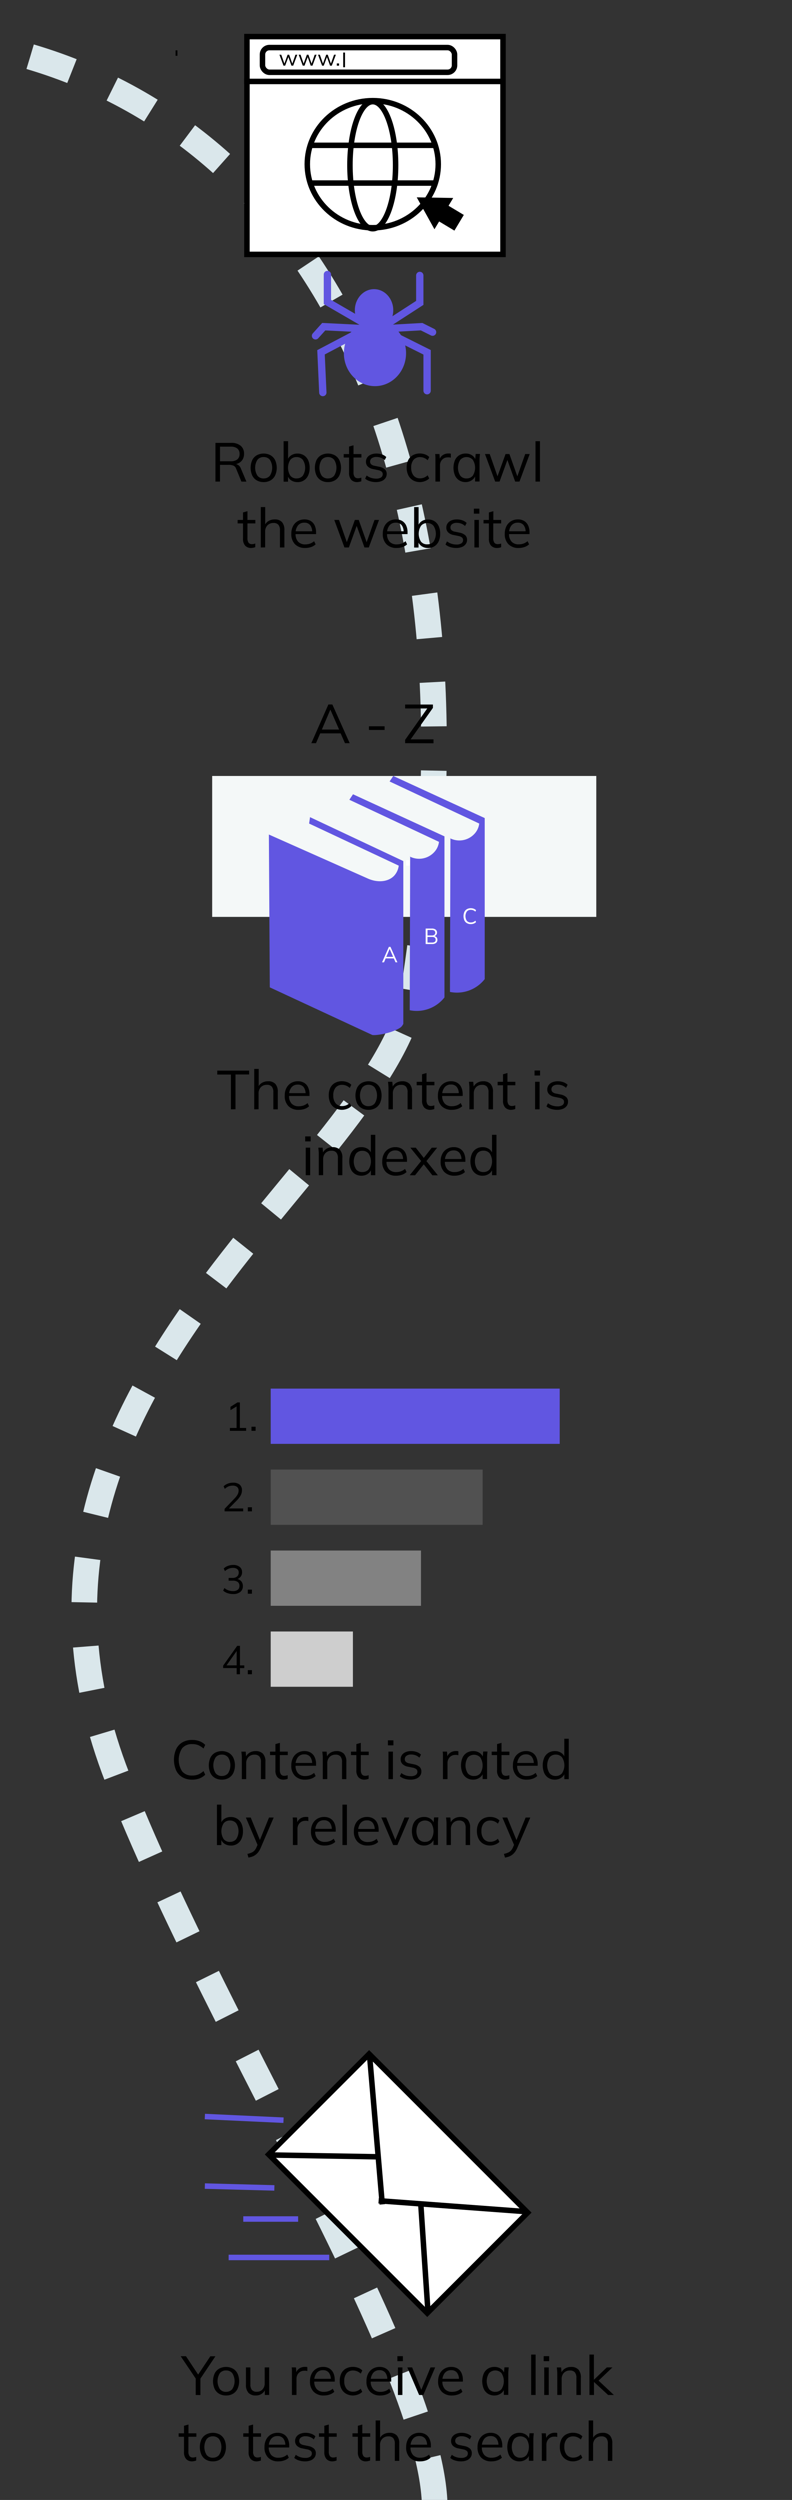 <svg xmlns="http://www.w3.org/2000/svg" viewBox="0 0 433 1366">
  <rect x="0" y="0" width="433" height="1366" fill="#333333" stroke="none"/>
  <title>steps-mobile</title>
  <g id="Слой_1" data-name="Слой 1">
    <path d="M16.5,31c157.21,46.62,254.39,223.32,210,507.92C210.64,640.92-19,758,64.14,971.32c56.05,143.81,182.31,335.21,173.08,407.48" fill="none" stroke="#dae7eb" stroke-miterlimit="10" stroke-width="14" stroke-dasharray="24.16 24.16"/>
    <rect x="116" y="424" width="210" height="77" fill="#f4f8f8"/>
    <g>
      <path d="M117.79,263.15V242h8.64a7.67,7.67,0,0,1,5.16,1.58,5.49,5.49,0,0,1,1.83,4.4,5.81,5.81,0,0,1-.83,3.17,5.3,5.3,0,0,1-2.31,2,8.15,8.15,0,0,1-3.46.69l.54-.39h.6a4.13,4.13,0,0,1,2.21.6,4,4,0,0,1,1.54,2l3,7.11H132l-2.88-7a2.81,2.81,0,0,0-1.53-1.75A7,7,0,0,0,125,254h-4.74v9.15Zm2.49-11.1h5.79a5.58,5.58,0,0,0,3.65-1,3.66,3.66,0,0,0,1.25-3,3.62,3.62,0,0,0-1.25-3,5.64,5.64,0,0,0-3.65-1h-5.79Z"/>
      <path d="M144.13,263.42a7.28,7.28,0,0,1-3.76-.94,6.29,6.29,0,0,1-2.48-2.7,10.39,10.39,0,0,1,0-8.33,6.31,6.31,0,0,1,2.48-2.68,8,8,0,0,1,7.56,0,6.42,6.42,0,0,1,2.49,2.68,10.23,10.23,0,0,1,0,8.33,6.39,6.39,0,0,1-2.49,2.7A7.35,7.35,0,0,1,144.13,263.42Zm0-2a4.25,4.25,0,0,0,3.42-1.49,8.1,8.1,0,0,0,0-8.7,4.26,4.26,0,0,0-3.41-1.49,4.22,4.22,0,0,0-3.39,1.49,8.14,8.14,0,0,0,0,8.7A4.22,4.22,0,0,0,144.13,261.44Z"/>
      <path d="M162.64,263.42a5.94,5.94,0,0,1-3.51-1,5,5,0,0,1-2-2.83h.33v3.6h-2.4V241.07h2.43V251.6h-.36a5,5,0,0,1,2-2.76,6,6,0,0,1,3.51-1,6.43,6.43,0,0,1,3.52.95,6.29,6.29,0,0,1,2.31,2.68,9.66,9.66,0,0,1,.82,4.17,9.52,9.52,0,0,1-.84,4.17,6.13,6.13,0,0,1-5.82,3.63Zm-.51-2a4.33,4.33,0,0,0,3.42-1.47,8,8,0,0,0,0-8.71,4.31,4.31,0,0,0-3.42-1.49,4.26,4.26,0,0,0-3.4,1.49,8.06,8.06,0,0,0,0,8.7A4.26,4.26,0,0,0,162.13,261.44Z"/>
      <path d="M179.26,263.42a7.28,7.28,0,0,1-3.76-.94,6.29,6.29,0,0,1-2.48-2.7,10.39,10.39,0,0,1,0-8.33,6.31,6.31,0,0,1,2.48-2.68,8,8,0,0,1,7.56,0,6.42,6.42,0,0,1,2.49,2.68,10.23,10.23,0,0,1,0,8.33,6.39,6.39,0,0,1-2.49,2.7A7.35,7.35,0,0,1,179.26,263.42Zm0-2a4.25,4.25,0,0,0,3.42-1.49,8.1,8.1,0,0,0,0-8.7,4.26,4.26,0,0,0-3.41-1.49,4.22,4.22,0,0,0-3.39,1.49,8.14,8.14,0,0,0,0,8.7A4.22,4.22,0,0,0,179.26,261.44Z"/>
      <path d="M195.4,263.42a4.37,4.37,0,0,1-3.39-1.27,5.54,5.54,0,0,1-1.17-3.86V250H187.9v-1.89h2.94V244l2.43-.69v4.8h4.32V250h-4.32v8a4.14,4.14,0,0,0,.61,2.56,2.22,2.22,0,0,0,1.85.77,4.49,4.49,0,0,0,1-.11,5,5,0,0,0,.81-.25v2a4.67,4.67,0,0,1-1,.29A6.6,6.6,0,0,1,195.4,263.42Z"/>
      <path d="M205.57,263.42a11,11,0,0,1-3.36-.49,7.07,7.07,0,0,1-2.58-1.4l.84-1.71a7.73,7.73,0,0,0,2.42,1.29,8.8,8.8,0,0,0,2.72.42,4.71,4.71,0,0,0,2.71-.64,2.07,2.07,0,0,0,.92-1.79,1.78,1.78,0,0,0-.58-1.4,4.3,4.3,0,0,0-1.91-.82l-2.79-.57a5.51,5.51,0,0,1-2.88-1.42,3.56,3.56,0,0,1-1-2.57,4,4,0,0,1,.69-2.33,4.64,4.64,0,0,1,2-1.59,7.58,7.58,0,0,1,3.09-.58,9,9,0,0,1,3,.5,6.14,6.14,0,0,1,2.33,1.42l-.87,1.68a6,6,0,0,0-2.06-1.3,6.73,6.73,0,0,0-2.38-.43,4.21,4.21,0,0,0-2.65.71,2.25,2.25,0,0,0-.89,1.84,1.93,1.93,0,0,0,.56,1.42,3.52,3.52,0,0,0,1.72.83l2.79.57a6.41,6.41,0,0,1,3,1.39,3.32,3.32,0,0,1,1,2.54,3.83,3.83,0,0,1-.75,2.35,4.75,4.75,0,0,1-2.08,1.55A8.34,8.34,0,0,1,205.57,263.42Z"/>
      <path d="M229.6,263.42a7.47,7.47,0,0,1-3.85-1,6.4,6.4,0,0,1-2.52-2.73,9.29,9.29,0,0,1-.89-4.2,9,9,0,0,1,.9-4.18,6.17,6.17,0,0,1,2.54-2.62,7.8,7.8,0,0,1,3.83-.9,8,8,0,0,1,2.8.51,6,6,0,0,1,2.27,1.44l-.87,1.74a6,6,0,0,0-2-1.29,5.66,5.66,0,0,0-2.08-.42,4.57,4.57,0,0,0-3.63,1.47,6.32,6.32,0,0,0-1.29,4.29,6.51,6.51,0,0,0,1.29,4.32,4.49,4.49,0,0,0,3.63,1.53,6,6,0,0,0,2.05-.39,5.69,5.69,0,0,0,2-1.29l.87,1.71a6.1,6.1,0,0,1-2.31,1.47A7.92,7.92,0,0,1,229.6,263.42Z"/>
      <path d="M238.05,263.15V251.72q0-.9,0-1.83t-.14-1.8h2.34l.3,3.66-.42,0a5,5,0,0,1,1-2.22,4.8,4.8,0,0,1,1.77-1.3,5.37,5.37,0,0,1,2.13-.44c.3,0,.56,0,.8,0a2.27,2.27,0,0,1,.65.15l0,2.16a4.2,4.2,0,0,0-.83-.19,7.17,7.17,0,0,0-.85,0,4.14,4.14,0,0,0-2.29.63,4.08,4.08,0,0,0-1.47,1.62,4.63,4.63,0,0,0-.5,2.1v8.88Z"/>
      <path d="M254.58,263.42a6.45,6.45,0,0,1-3.51-.94,6.24,6.24,0,0,1-2.32-2.69,11,11,0,0,1,0-8.37,6.15,6.15,0,0,1,2.32-2.67,6.53,6.53,0,0,1,3.51-.93,6,6,0,0,1,3.52,1,4.86,4.86,0,0,1,2,2.8h-.36l.33-3.57h2.34q-.09.87-.17,1.75t-.07,1.72v11.58h-2.43v-3.54H260a4.78,4.78,0,0,1-2,2.79A6,6,0,0,1,254.58,263.42Zm.48-2a4.25,4.25,0,0,0,3.42-1.49,8.14,8.14,0,0,0,0-8.7,4.66,4.66,0,0,0-6.83,0,8.06,8.06,0,0,0,0,8.7A4.26,4.26,0,0,0,255.06,261.44Z"/>
      <path d="M270.73,263.15l-5.58-15.06h2.58l4.65,13.26h-.78l4.8-13.26h2.1l4.71,13.26h-.75l4.68-13.26h2.46L284,263.15h-2.34l-4.86-13.47H278l-4.89,13.47Z"/>
      <path d="M292.77,263.15V241.07h2.43v22.08Z"/>
      <path d="M137.42,299.42a4.37,4.37,0,0,1-3.39-1.27,5.54,5.54,0,0,1-1.17-3.86V286h-2.94v-1.89h2.94V280l2.43-.69v4.8h4.32V286h-4.32v8a4.14,4.14,0,0,0,.61,2.56,2.22,2.22,0,0,0,1.85.77,4.49,4.49,0,0,0,1-.11,5,5,0,0,0,.81-.25v2a4.67,4.67,0,0,1-1,.29A6.6,6.6,0,0,1,137.42,299.42Z"/>
      <path d="M142.58,299.15V277.07H145v10.35h-.39a5,5,0,0,1,2.11-2.68,6.42,6.42,0,0,1,3.44-.92,5.16,5.16,0,0,1,4,1.46,6.36,6.36,0,0,1,1.32,4.39v9.48h-2.43v-9.33a4.65,4.65,0,0,0-.83-3.06,3.32,3.32,0,0,0-2.65-1,4.43,4.43,0,0,0-3.35,1.29,4.67,4.67,0,0,0-1.25,3.39v8.67Z"/>
      <path d="M166.85,299.42a7.51,7.51,0,0,1-5.58-2.05,7.75,7.75,0,0,1-2-5.71,8.93,8.93,0,0,1,.9-4.12,6.66,6.66,0,0,1,2.52-2.73,7.08,7.08,0,0,1,3.72-1,6.51,6.51,0,0,1,3.48.87,5.63,5.63,0,0,1,2.16,2.47,8.9,8.9,0,0,1,.75,3.79v.9H161.09v-1.53h10.08l-.51.39a5.85,5.85,0,0,0-1.08-3.75,3.86,3.86,0,0,0-3.21-1.35,4.24,4.24,0,0,0-3.51,1.58,6.61,6.61,0,0,0-1.26,4.25v.27A6,6,0,0,0,163,296a5.16,5.16,0,0,0,3.92,1.46,7.77,7.77,0,0,0,2.53-.41,6.88,6.88,0,0,0,2.27-1.33l.84,1.71a6.66,6.66,0,0,1-2.5,1.49A9.7,9.7,0,0,1,166.85,299.42Z"/>
      <path d="M188.33,299.15l-5.58-15.06h2.58L190,297.35h-.78l4.8-13.26h2.1l4.71,13.26h-.75l4.68-13.26h2.46l-5.61,15.06h-2.34l-4.86-13.47h1.2l-4.89,13.47Z"/>
      <path d="M216.86,299.42a7.51,7.51,0,0,1-5.58-2.05,7.75,7.75,0,0,1-2-5.71,8.93,8.93,0,0,1,.9-4.12,6.66,6.66,0,0,1,2.52-2.73,7.08,7.08,0,0,1,3.72-1,6.51,6.51,0,0,1,3.48.87,5.63,5.63,0,0,1,2.16,2.47,8.9,8.9,0,0,1,.75,3.79v.9H211.1v-1.53h10.08l-.51.39a5.85,5.85,0,0,0-1.08-3.75,3.86,3.86,0,0,0-3.21-1.35,4.24,4.24,0,0,0-3.51,1.58,6.61,6.61,0,0,0-1.26,4.25v.27A6,6,0,0,0,213,296a5.16,5.16,0,0,0,3.92,1.46,7.77,7.77,0,0,0,2.53-.41,6.88,6.88,0,0,0,2.27-1.33l.84,1.71a6.66,6.66,0,0,1-2.5,1.49A9.7,9.7,0,0,1,216.86,299.42Z"/>
      <path d="M234,299.42a5.94,5.94,0,0,1-3.51-1,5,5,0,0,1-2-2.83h.33v3.6h-2.4V277.07h2.43V287.6h-.36a5,5,0,0,1,2-2.76,6,6,0,0,1,3.51-1,6.43,6.43,0,0,1,3.52.95,6.29,6.29,0,0,1,2.31,2.68,9.66,9.66,0,0,1,.82,4.17,9.52,9.52,0,0,1-.84,4.17,6.13,6.13,0,0,1-5.82,3.63Zm-.51-2A4.33,4.33,0,0,0,237,296a8,8,0,0,0,0-8.71,4.31,4.31,0,0,0-3.42-1.49,4.26,4.26,0,0,0-3.4,1.49,8.06,8.06,0,0,0,0,8.7A4.26,4.26,0,0,0,233.54,297.44Z"/>
      <path d="M249.5,299.42a11,11,0,0,1-3.36-.49,7.07,7.07,0,0,1-2.58-1.4l.84-1.71a7.73,7.73,0,0,0,2.42,1.29,8.8,8.8,0,0,0,2.72.42,4.71,4.71,0,0,0,2.71-.64,2.07,2.07,0,0,0,.92-1.79,1.78,1.78,0,0,0-.58-1.4,4.3,4.3,0,0,0-1.91-.82l-2.79-.57a5.51,5.51,0,0,1-2.88-1.42,3.56,3.56,0,0,1-1-2.57,4,4,0,0,1,.69-2.33,4.64,4.64,0,0,1,2-1.59,7.58,7.58,0,0,1,3.09-.58,9,9,0,0,1,3,.5,6.14,6.14,0,0,1,2.33,1.42l-.87,1.68a6,6,0,0,0-2.06-1.3,6.73,6.73,0,0,0-2.38-.43,4.21,4.21,0,0,0-2.65.71,2.25,2.25,0,0,0-.89,1.84,1.93,1.93,0,0,0,.56,1.42,3.52,3.52,0,0,0,1.72.83l2.79.57a6.41,6.41,0,0,1,3,1.39,3.32,3.32,0,0,1,1,2.54,3.83,3.83,0,0,1-.75,2.35,4.75,4.75,0,0,1-2.08,1.55A8.34,8.34,0,0,1,249.5,299.42Z"/>
      <path d="M259.07,280.67v-2.73h3v2.73Zm.3,18.48V284.09h2.43v15.06Z"/>
      <path d="M271.85,299.42a4.37,4.37,0,0,1-3.39-1.27,5.54,5.54,0,0,1-1.17-3.86V286h-2.94v-1.89h2.94V280l2.43-.69v4.8H274V286h-4.32v8a4.14,4.14,0,0,0,.61,2.56,2.22,2.22,0,0,0,1.85.77,4.49,4.49,0,0,0,1-.11A5,5,0,0,0,274,297v2a4.67,4.67,0,0,1-1,.29A6.6,6.6,0,0,1,271.85,299.42Z"/>
      <path d="M283.55,299.42a7.51,7.51,0,0,1-5.58-2.05,7.75,7.75,0,0,1-2-5.71,8.93,8.93,0,0,1,.9-4.12,6.66,6.66,0,0,1,2.52-2.73,7.08,7.08,0,0,1,3.72-1,6.51,6.51,0,0,1,3.48.87,5.63,5.63,0,0,1,2.16,2.47,8.9,8.9,0,0,1,.75,3.79v.9H277.79v-1.53h10.08l-.51.39a5.85,5.85,0,0,0-1.08-3.75,3.86,3.86,0,0,0-3.21-1.35,4.24,4.24,0,0,0-3.51,1.58,6.61,6.61,0,0,0-1.26,4.25v.27a6,6,0,0,0,1.4,4.28,5.16,5.16,0,0,0,3.92,1.46,7.77,7.77,0,0,0,2.53-.41,6.88,6.88,0,0,0,2.27-1.33l.84,1.71a6.66,6.66,0,0,1-2.5,1.49A9.7,9.7,0,0,1,283.55,299.42Z"/>
    </g>
    <g>
      <path d="M126.26,606.15v-19h-7.47V585h17.4v2.1h-7.44v19Z"/>
      <path d="M139,606.15V584.07h2.43v10.35H141a5,5,0,0,1,2.11-2.68,6.42,6.42,0,0,1,3.44-.92,5.16,5.16,0,0,1,4,1.46,6.36,6.36,0,0,1,1.32,4.39v9.48h-2.43v-9.33a4.65,4.65,0,0,0-.83-3.06,3.32,3.32,0,0,0-2.65-1,4.43,4.43,0,0,0-3.35,1.29,4.67,4.67,0,0,0-1.25,3.39v8.67Z"/>
      <path d="M163.25,606.42a7.51,7.51,0,0,1-5.58-2.05,7.75,7.75,0,0,1-2-5.71,8.93,8.93,0,0,1,.9-4.12,6.66,6.66,0,0,1,2.52-2.73,7.08,7.08,0,0,1,3.72-1,6.51,6.51,0,0,1,3.48.87,5.63,5.63,0,0,1,2.16,2.47,8.9,8.9,0,0,1,.75,3.79v.9H157.49v-1.53h10.08l-.51.39A5.85,5.85,0,0,0,166,594a3.86,3.86,0,0,0-3.21-1.35,4.24,4.24,0,0,0-3.51,1.58,6.61,6.61,0,0,0-1.26,4.25v.27a6,6,0,0,0,1.4,4.28,5.16,5.16,0,0,0,3.92,1.46,7.77,7.77,0,0,0,2.53-.41,6.88,6.88,0,0,0,2.27-1.33l.84,1.71a6.66,6.66,0,0,1-2.5,1.49A9.7,9.7,0,0,1,163.25,606.42Z"/>
      <path d="M187,606.42a7.47,7.47,0,0,1-3.85-1,6.4,6.4,0,0,1-2.52-2.73,9.29,9.29,0,0,1-.89-4.2,9,9,0,0,1,.9-4.18,6.17,6.17,0,0,1,2.54-2.62,7.8,7.8,0,0,1,3.83-.9,8,8,0,0,1,2.8.51,6,6,0,0,1,2.27,1.44l-.87,1.74a6,6,0,0,0-2-1.29,5.66,5.66,0,0,0-2.08-.42,4.57,4.57,0,0,0-3.63,1.47,6.32,6.32,0,0,0-1.29,4.29,6.51,6.51,0,0,0,1.29,4.32,4.49,4.49,0,0,0,3.63,1.53,6,6,0,0,0,2.05-.39,5.69,5.69,0,0,0,2-1.29l.87,1.71a6.1,6.1,0,0,1-2.31,1.47A7.92,7.92,0,0,1,187,606.42Z"/>
      <path d="M201.44,606.42a7.28,7.28,0,0,1-3.76-.94,6.29,6.29,0,0,1-2.48-2.7,10.39,10.39,0,0,1,0-8.33,6.31,6.31,0,0,1,2.48-2.68,8,8,0,0,1,7.56,0,6.42,6.42,0,0,1,2.49,2.68,10.23,10.23,0,0,1,0,8.33,6.39,6.39,0,0,1-2.49,2.7A7.35,7.35,0,0,1,201.44,606.42Zm0-2a4.25,4.25,0,0,0,3.42-1.49,8.1,8.1,0,0,0,0-8.7,4.26,4.26,0,0,0-3.41-1.49,4.22,4.22,0,0,0-3.39,1.49,8.14,8.14,0,0,0,0,8.7A4.22,4.22,0,0,0,201.44,604.44Z"/>
      <path d="M212.39,606.15V594.57q0-.84-.08-1.72t-.17-1.75h2.34l.3,3.3h-.36a5.21,5.21,0,0,1,2.11-2.66,6.21,6.21,0,0,1,3.38-.92,5.34,5.34,0,0,1,4,1.42,6.3,6.3,0,0,1,1.36,4.49v9.42h-2.43v-9.27a4.65,4.65,0,0,0-.85-3.11,3.35,3.35,0,0,0-2.66-1,4.38,4.38,0,0,0-3.33,1.29,4.79,4.79,0,0,0-1.23,3.45v8.61Z"/>
      <path d="M235.31,606.42a4.37,4.37,0,0,1-3.39-1.27,5.54,5.54,0,0,1-1.17-3.86V593h-2.94v-1.89h2.94V587l2.43-.69v4.8h4.32V593h-4.32v8a4.14,4.14,0,0,0,.61,2.56,2.22,2.22,0,0,0,1.85.77,4.49,4.49,0,0,0,1-.11,5,5,0,0,0,.81-.25v2a4.67,4.67,0,0,1-1,.29A6.6,6.6,0,0,1,235.31,606.42Z"/>
      <path d="M247,606.42a7.51,7.51,0,0,1-5.58-2.05,7.75,7.75,0,0,1-2-5.71,8.93,8.93,0,0,1,.9-4.12,6.66,6.66,0,0,1,2.52-2.73,7.08,7.08,0,0,1,3.72-1,6.51,6.51,0,0,1,3.48.87,5.63,5.63,0,0,1,2.16,2.47,8.9,8.9,0,0,1,.75,3.79v.9H241.25v-1.53h10.08l-.51.39a5.85,5.85,0,0,0-1.08-3.75,3.86,3.86,0,0,0-3.21-1.35A4.24,4.24,0,0,0,243,594.2a6.61,6.61,0,0,0-1.26,4.25v.27a6,6,0,0,0,1.4,4.28,5.16,5.16,0,0,0,3.92,1.46,7.77,7.77,0,0,0,2.53-.41,6.88,6.88,0,0,0,2.27-1.33l.84,1.71a6.66,6.66,0,0,1-2.5,1.49A9.7,9.7,0,0,1,247,606.42Z"/>
      <path d="M256.64,606.15V594.57q0-.84-.08-1.72t-.17-1.75h2.34l.3,3.3h-.36a5.21,5.21,0,0,1,2.11-2.66,6.21,6.21,0,0,1,3.38-.92,5.34,5.34,0,0,1,4,1.42,6.3,6.3,0,0,1,1.36,4.49v9.42h-2.43v-9.27a4.65,4.65,0,0,0-.85-3.11,3.35,3.35,0,0,0-2.66-1,4.38,4.38,0,0,0-3.33,1.29,4.79,4.79,0,0,0-1.23,3.45v8.61Z"/>
      <path d="M279.56,606.42a4.37,4.37,0,0,1-3.39-1.27,5.54,5.54,0,0,1-1.17-3.86V593h-2.94v-1.89H275V587l2.43-.69v4.8h4.32V593h-4.32v8a4.14,4.14,0,0,0,.61,2.56,2.22,2.22,0,0,0,1.85.77,4.49,4.49,0,0,0,1-.11,5,5,0,0,0,.81-.25v2a4.67,4.67,0,0,1-1,.29A6.6,6.6,0,0,1,279.56,606.42Z"/>
      <path d="M292.25,587.67v-2.73h3v2.73Zm.3,18.48V591.09H295v15.06Z"/>
      <path d="M304.7,606.42a11,11,0,0,1-3.36-.49,7.07,7.07,0,0,1-2.58-1.4l.84-1.71a7.73,7.73,0,0,0,2.42,1.29,8.8,8.8,0,0,0,2.72.42,4.71,4.71,0,0,0,2.71-.64,2.07,2.07,0,0,0,.92-1.79,1.78,1.78,0,0,0-.58-1.4,4.3,4.3,0,0,0-1.91-.82l-2.79-.57a5.51,5.51,0,0,1-2.88-1.42,3.56,3.56,0,0,1-1-2.57,4,4,0,0,1,.69-2.33,4.64,4.64,0,0,1,2-1.59,7.58,7.58,0,0,1,3.09-.58,9,9,0,0,1,3,.5,6.14,6.14,0,0,1,2.33,1.42l-.87,1.68a6,6,0,0,0-2.06-1.3,6.73,6.73,0,0,0-2.38-.43,4.21,4.21,0,0,0-2.65.71,2.25,2.25,0,0,0-.89,1.84,1.93,1.93,0,0,0,.56,1.42,3.52,3.52,0,0,0,1.72.83l2.79.57a6.41,6.41,0,0,1,3,1.39,3.32,3.32,0,0,1,1,2.54,3.83,3.83,0,0,1-.75,2.35,4.75,4.75,0,0,1-2.08,1.55A8.34,8.34,0,0,1,304.7,606.42Z"/>
      <path d="M166.85,623.67v-2.73h3v2.73Zm.3,18.48V627.09h2.43v15.06Z"/>
      <path d="M174.29,642.15V630.57q0-.84-.08-1.72t-.17-1.75h2.34l.3,3.3h-.36a5.21,5.21,0,0,1,2.11-2.66,6.21,6.21,0,0,1,3.38-.92,5.34,5.34,0,0,1,4,1.42,6.3,6.3,0,0,1,1.36,4.49v9.42h-2.43v-9.27a4.65,4.65,0,0,0-.85-3.11,3.35,3.35,0,0,0-2.66-1,4.38,4.38,0,0,0-3.33,1.29,4.79,4.79,0,0,0-1.23,3.45v8.61Z"/>
      <path d="M197.57,642.42a6.39,6.39,0,0,1-3.48-.94,6.24,6.24,0,0,1-2.32-2.69,11,11,0,0,1,0-8.37,6.15,6.15,0,0,1,2.32-2.67,6.48,6.48,0,0,1,3.48-.93,6.08,6.08,0,0,1,3.53,1,4.94,4.94,0,0,1,2,2.76h-.36V620.07h2.43v22.08h-2.4v-3.6h.33a4.85,4.85,0,0,1-2,2.83A6.08,6.08,0,0,1,197.57,642.42Zm.51-2A4.31,4.31,0,0,0,201.5,639a8,8,0,0,0,0-8.7,4.31,4.31,0,0,0-3.42-1.49,4.26,4.26,0,0,0-3.41,1.49,8.06,8.06,0,0,0,0,8.7A4.26,4.26,0,0,0,198.08,640.44Z"/>
      <path d="M216.56,642.42a7.51,7.51,0,0,1-5.58-2.05,7.75,7.75,0,0,1-2-5.71,8.93,8.93,0,0,1,.9-4.12,6.66,6.66,0,0,1,2.52-2.73,7.08,7.08,0,0,1,3.72-1,6.51,6.51,0,0,1,3.48.87,5.63,5.63,0,0,1,2.16,2.47,8.9,8.9,0,0,1,.75,3.79v.9H210.8v-1.53h10.08l-.51.39a5.85,5.85,0,0,0-1.08-3.75,3.86,3.86,0,0,0-3.21-1.35,4.24,4.24,0,0,0-3.51,1.58,6.61,6.61,0,0,0-1.26,4.25v.27a6,6,0,0,0,1.4,4.28,5.16,5.16,0,0,0,3.92,1.46,7.77,7.77,0,0,0,2.53-.41,6.88,6.88,0,0,0,2.27-1.33l.84,1.71a6.66,6.66,0,0,1-2.5,1.49A9.7,9.7,0,0,1,216.56,642.42Z"/>
      <path d="M224,642.15l6.75-8.37V635l-6.39-7.89h2.94l4.83,6.15h-.87l4.8-6.15H239L232.7,635v-1.11l6.69,8.31h-3l-5.16-6.57h.9l-5.22,6.57Z"/>
      <path d="M248.48,642.42a7.51,7.51,0,0,1-5.58-2.05,7.75,7.75,0,0,1-2-5.71,8.93,8.93,0,0,1,.9-4.12,6.66,6.66,0,0,1,2.52-2.73,7.08,7.08,0,0,1,3.72-1,6.51,6.51,0,0,1,3.48.87,5.63,5.63,0,0,1,2.16,2.47,8.9,8.9,0,0,1,.75,3.79v.9H242.72v-1.53H252.8l-.51.39a5.85,5.85,0,0,0-1.08-3.75,3.86,3.86,0,0,0-3.21-1.35,4.24,4.24,0,0,0-3.51,1.58,6.61,6.61,0,0,0-1.26,4.25v.27a6,6,0,0,0,1.4,4.28,5.16,5.16,0,0,0,3.92,1.46,7.77,7.77,0,0,0,2.53-.41,6.88,6.88,0,0,0,2.27-1.33l.84,1.71a6.66,6.66,0,0,1-2.5,1.49A9.7,9.7,0,0,1,248.48,642.42Z"/>
      <path d="M263.81,642.42a6.39,6.39,0,0,1-3.48-.94,6.24,6.24,0,0,1-2.32-2.69,11,11,0,0,1,0-8.37,6.15,6.15,0,0,1,2.32-2.67,6.48,6.48,0,0,1,3.48-.93,6.08,6.08,0,0,1,3.53,1,4.94,4.94,0,0,1,2,2.76H269V620.07h2.43v22.08H269v-3.6h.33a4.85,4.85,0,0,1-2,2.83A6.08,6.08,0,0,1,263.81,642.42Zm.51-2a4.31,4.31,0,0,0,3.42-1.49,8,8,0,0,0,0-8.7,4.31,4.31,0,0,0-3.42-1.49,4.26,4.26,0,0,0-3.41,1.49,8.06,8.06,0,0,0,0,8.7A4.26,4.26,0,0,0,264.32,640.44Z"/>
    </g>
    <g>
      <rect x="148" y="758.75" width="158" height="30.2" fill="#6156e1"/>
      <rect x="148" y="802.99" width="115.87" height="30.2" fill="#515151"/>
      <rect x="148" y="847.23" width="82.16" height="30.2" fill="#828282"/>
      <rect x="148" y="891.47" width="44.94" height="30.2" fill="#cecece"/>
    </g>
    <g>
      <path d="M125.7,781.82v-1.56h3.65V767.87h1L126,770.53v-1.83l3.81-2.4h1.32v13.95h3.43v1.56Z"/>
      <path d="M137.49,781.82v-2.24h2.24v2.24Z"/>
    </g>
    <g>
      <path d="M122.79,825.82v-1.36l5.5-5.74a9.73,9.73,0,0,0,1.62-2.14,4.5,4.5,0,0,0,.54-2.12,2.49,2.49,0,0,0-.84-2,3.71,3.71,0,0,0-2.42-.69,5.94,5.94,0,0,0-2.28.43,6.5,6.5,0,0,0-2,1.35l-.66-1.43a6.5,6.5,0,0,1,2.24-1.42,7.77,7.77,0,0,1,2.88-.54A5.43,5.43,0,0,1,131,811.2a3.84,3.84,0,0,1,1.28,3.09,5.84,5.84,0,0,1-.71,2.8,12.57,12.57,0,0,1-2.08,2.74l-4.86,4.93v-.51h8.32v1.56Z"/>
      <path d="M135.49,825.82v-2.24h2.24v2.24Z"/>
    </g>
    <g>
      <path d="M127.41,871a9.29,9.29,0,0,1-3-.48,6.53,6.53,0,0,1-2.4-1.39l.68-1.41a7.29,7.29,0,0,0,2.22,1.28,7.49,7.49,0,0,0,2.46.4,4.08,4.08,0,0,0,2.64-.74,2.63,2.63,0,0,0,.9-2.17,2.47,2.47,0,0,0-.92-2.08,4.36,4.36,0,0,0-2.71-.71H125V862.2h2.18a3.57,3.57,0,0,0,2.44-.79,2.72,2.72,0,0,0,.9-2.16,2.25,2.25,0,0,0-.83-1.88,3.75,3.75,0,0,0-2.36-.65A6,6,0,0,0,123,858.5l-.68-1.43a6.15,6.15,0,0,1,2.27-1.44,8,8,0,0,1,2.86-.52,5.52,5.52,0,0,1,3.59,1.06,3.56,3.56,0,0,1,1.3,2.93,3.82,3.82,0,0,1-.81,2.45,4.08,4.08,0,0,1-2.2,1.4v-.24a4.09,4.09,0,0,1,2.55,1.31,3.88,3.88,0,0,1,.9,2.63,3.94,3.94,0,0,1-1.42,3.2A5.94,5.94,0,0,1,127.41,871Z"/>
      <path d="M135.49,870.82v-2.24h2.24v2.24Z"/>
    </g>
    <g>
      <path d="M129.39,914.82v-3.37H122v-1.32l7.68-10.82h1.5V910h2.38v1.47h-2.38v3.37Zm0-4.84v-8.51h.48l-6.38,9V910Z"/>
      <path d="M135.49,914.82v-2.24h2.24v2.24Z"/>
    </g>
    <g>
      <path d="M105.1,972.42a10.39,10.39,0,0,1-5.4-1.32,8.67,8.67,0,0,1-3.41-3.75,14.7,14.7,0,0,1,0-11.57,8.69,8.69,0,0,1,3.41-3.73,10.39,10.39,0,0,1,5.4-1.32,11,11,0,0,1,4,.69,8.9,8.9,0,0,1,3.09,2l-.93,2a10.51,10.51,0,0,0-2.85-1.84,8.58,8.58,0,0,0-3.3-.58,6.8,6.8,0,0,0-5.52,2.25,11.57,11.57,0,0,0,0,12.67,6.78,6.78,0,0,0,5.52,2.26,8.56,8.56,0,0,0,3.3-.58,10.19,10.19,0,0,0,2.85-1.87l.93,2a9.3,9.3,0,0,1-3.09,2A10.8,10.8,0,0,1,105.1,972.42Z"/>
      <path d="M121.27,972.42a7.28,7.28,0,0,1-3.76-.94,6.29,6.29,0,0,1-2.48-2.7,10.39,10.39,0,0,1,0-8.33,6.31,6.31,0,0,1,2.48-2.68,8,8,0,0,1,7.56,0,6.42,6.42,0,0,1,2.49,2.68,10.23,10.23,0,0,1,0,8.33,6.39,6.39,0,0,1-2.49,2.7A7.35,7.35,0,0,1,121.27,972.42Zm0-2a4.25,4.25,0,0,0,3.42-1.49,8.1,8.1,0,0,0,0-8.7,4.26,4.26,0,0,0-3.41-1.49,4.22,4.22,0,0,0-3.39,1.49,8.14,8.14,0,0,0,0,8.7A4.22,4.22,0,0,0,121.27,970.44Z"/>
      <path d="M132.22,972.15V960.57q0-.84-.08-1.72t-.17-1.75h2.34l.3,3.3h-.36a5.21,5.21,0,0,1,2.11-2.66,6.21,6.21,0,0,1,3.38-.92,5.34,5.34,0,0,1,4,1.42,6.3,6.3,0,0,1,1.36,4.49v9.42h-2.43v-9.27a4.65,4.65,0,0,0-.85-3.11,3.35,3.35,0,0,0-2.66-1,4.38,4.38,0,0,0-3.33,1.29,4.79,4.79,0,0,0-1.23,3.45v8.61Z"/>
      <path d="M155.14,972.42a4.37,4.37,0,0,1-3.39-1.27,5.54,5.54,0,0,1-1.17-3.86V959h-2.94v-1.89h2.94V953l2.43-.69v4.8h4.32V959H153v8a4.14,4.14,0,0,0,.61,2.56,2.22,2.22,0,0,0,1.85.77,4.49,4.49,0,0,0,1-.11,5,5,0,0,0,.81-.25v2a4.67,4.67,0,0,1-1,.29A6.6,6.6,0,0,1,155.14,972.42Z"/>
      <path d="M166.84,972.42a7.51,7.51,0,0,1-5.58-2.05,7.75,7.75,0,0,1-2-5.71,8.93,8.93,0,0,1,.9-4.12,6.66,6.66,0,0,1,2.52-2.73,7.08,7.08,0,0,1,3.72-1,6.51,6.51,0,0,1,3.48.87,5.63,5.63,0,0,1,2.16,2.47,8.9,8.9,0,0,1,.75,3.79v.9H161.08v-1.53h10.08l-.51.39a5.85,5.85,0,0,0-1.08-3.75,3.86,3.86,0,0,0-3.21-1.35,4.24,4.24,0,0,0-3.51,1.58,6.61,6.61,0,0,0-1.26,4.25v.27A6,6,0,0,0,163,969a5.16,5.16,0,0,0,3.92,1.46,7.77,7.77,0,0,0,2.53-.41,6.88,6.88,0,0,0,2.27-1.33l.84,1.71a6.66,6.66,0,0,1-2.5,1.49A9.7,9.7,0,0,1,166.84,972.42Z"/>
      <path d="M176.47,972.15V960.57q0-.84-.08-1.72t-.17-1.75h2.34l.3,3.3h-.36a5.21,5.21,0,0,1,2.11-2.66,6.21,6.21,0,0,1,3.38-.92,5.34,5.34,0,0,1,4,1.42,6.3,6.3,0,0,1,1.36,4.49v9.42H187v-9.27a4.65,4.65,0,0,0-.85-3.11,3.35,3.35,0,0,0-2.66-1,4.38,4.38,0,0,0-3.33,1.29,4.79,4.79,0,0,0-1.23,3.45v8.61Z"/>
      <path d="M199.39,972.42a4.37,4.37,0,0,1-3.39-1.27,5.54,5.54,0,0,1-1.17-3.86V959h-2.94v-1.89h2.94V953l2.43-.69v4.8h4.32V959h-4.32v8a4.14,4.14,0,0,0,.61,2.56,2.22,2.22,0,0,0,1.85.77,4.49,4.49,0,0,0,1-.11,5,5,0,0,0,.81-.25v2a4.67,4.67,0,0,1-1,.29A6.6,6.6,0,0,1,199.39,972.42Z"/>
      <path d="M212.08,953.67v-2.73h3v2.73Zm.3,18.48V957.09h2.43v15.06Z"/>
      <path d="M224.53,972.42a11,11,0,0,1-3.36-.49,7.07,7.07,0,0,1-2.58-1.4l.84-1.71a7.73,7.73,0,0,0,2.42,1.29,8.8,8.8,0,0,0,2.72.42,4.71,4.71,0,0,0,2.71-.64,2.07,2.07,0,0,0,.92-1.79,1.78,1.78,0,0,0-.58-1.4,4.3,4.3,0,0,0-1.91-.82l-2.79-.57a5.51,5.51,0,0,1-2.88-1.42,3.56,3.56,0,0,1-1-2.57,4,4,0,0,1,.69-2.33,4.64,4.64,0,0,1,2-1.59,7.58,7.58,0,0,1,3.09-.58,9,9,0,0,1,3,.5,6.14,6.14,0,0,1,2.33,1.42l-.87,1.68a6,6,0,0,0-2.06-1.3,6.73,6.73,0,0,0-2.38-.43,4.21,4.21,0,0,0-2.65.71,2.25,2.25,0,0,0-.89,1.84,1.93,1.93,0,0,0,.56,1.42,3.52,3.52,0,0,0,1.72.83l2.79.57a6.41,6.41,0,0,1,3,1.39,3.32,3.32,0,0,1,1,2.54,3.83,3.83,0,0,1-.75,2.35,4.75,4.75,0,0,1-2.08,1.55A8.34,8.34,0,0,1,224.53,972.42Z"/>
      <path d="M242.17,972.15V960.72q0-.9,0-1.83t-.14-1.8h2.34l.3,3.66-.42,0a5,5,0,0,1,1-2.22,4.8,4.8,0,0,1,1.77-1.3,5.37,5.37,0,0,1,2.13-.44c.3,0,.56,0,.8,0a2.27,2.27,0,0,1,.65.15l0,2.16a4.2,4.2,0,0,0-.83-.19,7.17,7.17,0,0,0-.85,0,4.14,4.14,0,0,0-2.29.63,4.08,4.08,0,0,0-1.47,1.62,4.63,4.63,0,0,0-.5,2.1v8.88Z"/>
      <path d="M258.7,972.42a6.45,6.45,0,0,1-3.51-.94,6.24,6.24,0,0,1-2.32-2.69,11,11,0,0,1,0-8.37,6.15,6.15,0,0,1,2.32-2.67,6.53,6.53,0,0,1,3.51-.93,6,6,0,0,1,3.52,1,4.86,4.86,0,0,1,2,2.8h-.36l.33-3.57h2.34q-.09.87-.17,1.75t-.07,1.72v11.58h-2.43v-3.54h.33a4.78,4.78,0,0,1-2,2.79A6,6,0,0,1,258.7,972.42Zm.48-2A4.25,4.25,0,0,0,262.6,969a8.14,8.14,0,0,0,0-8.7,4.66,4.66,0,0,0-6.83,0,8.06,8.06,0,0,0,0,8.7A4.26,4.26,0,0,0,259.18,970.44Z"/>
      <path d="M276.31,972.42a4.37,4.37,0,0,1-3.39-1.27,5.54,5.54,0,0,1-1.17-3.86V959h-2.94v-1.89h2.94V953l2.43-.69v4.8h4.32V959h-4.32v8a4.14,4.14,0,0,0,.61,2.56,2.22,2.22,0,0,0,1.85.77,4.49,4.49,0,0,0,1-.11,5,5,0,0,0,.81-.25v2a4.67,4.67,0,0,1-1,.29A6.6,6.6,0,0,1,276.31,972.42Z"/>
      <path d="M288,972.42a7.51,7.51,0,0,1-5.58-2.05,7.75,7.75,0,0,1-2-5.71,8.93,8.93,0,0,1,.9-4.12,6.66,6.66,0,0,1,2.52-2.73,7.08,7.08,0,0,1,3.72-1,6.51,6.51,0,0,1,3.48.87,5.63,5.63,0,0,1,2.16,2.47,8.9,8.9,0,0,1,.75,3.79v.9H282.25v-1.53h10.08l-.51.39a5.85,5.85,0,0,0-1.08-3.75,3.86,3.86,0,0,0-3.21-1.35A4.24,4.24,0,0,0,284,960.2a6.61,6.61,0,0,0-1.26,4.25v.27a6,6,0,0,0,1.4,4.28,5.16,5.16,0,0,0,3.92,1.46,7.77,7.77,0,0,0,2.53-.41,6.88,6.88,0,0,0,2.27-1.33l.84,1.71a6.66,6.66,0,0,1-2.5,1.49A9.7,9.7,0,0,1,288,972.42Z"/>
      <path d="M303.34,972.42a6.39,6.39,0,0,1-3.48-.94,6.24,6.24,0,0,1-2.32-2.69,11,11,0,0,1,0-8.37,6.15,6.15,0,0,1,2.32-2.67,6.48,6.48,0,0,1,3.48-.93,6.08,6.08,0,0,1,3.53,1,4.94,4.94,0,0,1,2,2.76h-.36V950.07h2.43v22.08h-2.4v-3.6h.33a4.85,4.85,0,0,1-2,2.83A6.08,6.08,0,0,1,303.34,972.42Zm.51-2a4.31,4.31,0,0,0,3.42-1.49,8,8,0,0,0,0-8.7,4.31,4.31,0,0,0-3.42-1.49,4.26,4.26,0,0,0-3.41,1.49,8.06,8.06,0,0,0,0,8.7A4.26,4.26,0,0,0,303.85,970.44Z"/>
      <path d="M126.21,1008.42a5.94,5.94,0,0,1-3.51-1,5,5,0,0,1-2-2.83H121v3.6h-2.4V986.07h2.43V996.6h-.36a5,5,0,0,1,2-2.76,6,6,0,0,1,3.51-1,6.43,6.43,0,0,1,3.52.95,6.29,6.29,0,0,1,2.31,2.68,9.66,9.66,0,0,1,.82,4.17,9.52,9.52,0,0,1-.84,4.17,6.13,6.13,0,0,1-5.82,3.63Zm-.51-2a4.33,4.33,0,0,0,3.42-1.47,8,8,0,0,0,0-8.71,4.31,4.31,0,0,0-3.42-1.49,4.26,4.26,0,0,0-3.4,1.49,8.06,8.06,0,0,0,0,8.7A4.26,4.26,0,0,0,125.7,1006.44Z"/>
      <path d="M135.84,1015l-.57-2a12.61,12.61,0,0,0,2.35-.76,4.63,4.63,0,0,0,1.57-1.16,6.51,6.51,0,0,0,1.08-1.8l.78-1.77-.06,1-6.57-15.39h2.64l5.43,13.23h-.78l5.37-13.23h2.55l-7,16.32a11.56,11.56,0,0,1-1.32,2.42,7.58,7.58,0,0,1-1.54,1.59,7.06,7.06,0,0,1-1.81,1A13,13,0,0,1,135.84,1015Z"/>
      <path d="M160.14,1008.15V996.72q0-.9,0-1.83t-.14-1.8h2.34l.3,3.66-.42,0a5,5,0,0,1,1-2.22,4.8,4.8,0,0,1,1.77-1.3,5.37,5.37,0,0,1,2.13-.44c.3,0,.56,0,.8,0a2.27,2.27,0,0,1,.65.15l0,2.16a4.2,4.2,0,0,0-.83-.19,7.17,7.17,0,0,0-.85,0,4.14,4.14,0,0,0-2.29.63,4.08,4.08,0,0,0-1.47,1.62,4.63,4.63,0,0,0-.5,2.1v8.88Z"/>
      <path d="M177.6,1008.42a7.51,7.51,0,0,1-5.58-2.05,7.75,7.75,0,0,1-2-5.71,8.93,8.93,0,0,1,.9-4.12,6.66,6.66,0,0,1,2.52-2.73,7.08,7.08,0,0,1,3.72-1,6.51,6.51,0,0,1,3.48.87,5.63,5.63,0,0,1,2.16,2.47,8.9,8.9,0,0,1,.75,3.79v.9H171.83v-1.53h10.08l-.51.39a5.85,5.85,0,0,0-1.08-3.75,3.86,3.86,0,0,0-3.21-1.35,4.24,4.24,0,0,0-3.51,1.58,6.61,6.61,0,0,0-1.26,4.25v.27a6,6,0,0,0,1.4,4.28,5.16,5.16,0,0,0,3.92,1.46,7.77,7.77,0,0,0,2.53-.41,6.88,6.88,0,0,0,2.27-1.33l.84,1.71a6.66,6.66,0,0,1-2.5,1.49A9.7,9.7,0,0,1,177.6,1008.42Z"/>
      <path d="M187.23,1008.15V986.07h2.43v22.08Z"/>
      <path d="M201.05,1008.42a7.51,7.51,0,0,1-5.58-2.05,7.75,7.75,0,0,1-2-5.71,8.93,8.93,0,0,1,.9-4.12,6.66,6.66,0,0,1,2.52-2.73,7.08,7.08,0,0,1,3.72-1,6.51,6.51,0,0,1,3.48.87,5.63,5.63,0,0,1,2.16,2.47A8.9,8.9,0,0,1,207,1000v.9H195.29v-1.53h10.08l-.51.39a5.85,5.85,0,0,0-1.08-3.75,3.86,3.86,0,0,0-3.21-1.35,4.24,4.24,0,0,0-3.51,1.58,6.61,6.61,0,0,0-1.26,4.25v.27a6,6,0,0,0,1.4,4.28,5.16,5.16,0,0,0,3.92,1.46,7.77,7.77,0,0,0,2.53-.41,6.88,6.88,0,0,0,2.27-1.33l.84,1.71a6.66,6.66,0,0,1-2.5,1.49A9.7,9.7,0,0,1,201.05,1008.42Z"/>
      <path d="M214.94,1008.15l-6.45-15.06h2.64l5.4,13.26h-.81l5.46-13.26h2.52l-6.45,15.06Z"/>
      <path d="M231.86,1008.42a6.45,6.45,0,0,1-3.51-.94,6.24,6.24,0,0,1-2.32-2.69,11,11,0,0,1,0-8.37,6.15,6.15,0,0,1,2.32-2.67,6.53,6.53,0,0,1,3.51-.93,6,6,0,0,1,3.52,1,4.86,4.86,0,0,1,2,2.8H237l.33-3.57h2.34q-.09.87-.17,1.75t-.07,1.72v11.58H237v-3.54h.33a4.78,4.78,0,0,1-2,2.79A6,6,0,0,1,231.86,1008.42Zm.48-2a4.25,4.25,0,0,0,3.42-1.49,8.14,8.14,0,0,0,0-8.7,4.66,4.66,0,0,0-6.83,0,8.06,8.06,0,0,0,0,8.7A4.26,4.26,0,0,0,232.34,1006.44Z"/>
      <path d="M244.13,1008.15V996.57q0-.84-.08-1.72t-.17-1.75h2.34l.3,3.3h-.36a5.21,5.21,0,0,1,2.11-2.66,6.21,6.21,0,0,1,3.38-.92,5.34,5.34,0,0,1,4,1.42,6.3,6.3,0,0,1,1.36,4.49v9.42h-2.43v-9.27a4.65,4.65,0,0,0-.85-3.11,3.35,3.35,0,0,0-2.66-1,4.38,4.38,0,0,0-3.33,1.29,4.79,4.79,0,0,0-1.23,3.45v8.61Z"/>
      <path d="M268,1008.42a7.47,7.47,0,0,1-3.85-1,6.4,6.4,0,0,1-2.52-2.73,9.29,9.29,0,0,1-.89-4.2,9,9,0,0,1,.9-4.18,6.17,6.17,0,0,1,2.54-2.62,7.8,7.8,0,0,1,3.83-.9,8,8,0,0,1,2.8.51,6,6,0,0,1,2.27,1.44l-.87,1.74a6,6,0,0,0-2-1.29,5.66,5.66,0,0,0-2.08-.42,4.57,4.57,0,0,0-3.63,1.47,6.32,6.32,0,0,0-1.29,4.29,6.51,6.51,0,0,0,1.29,4.32,4.49,4.49,0,0,0,3.63,1.53,6,6,0,0,0,2.05-.39,5.69,5.69,0,0,0,2-1.29l.87,1.71a6.1,6.1,0,0,1-2.31,1.47A7.92,7.92,0,0,1,268,1008.42Z"/>
      <path d="M276.08,1015l-.57-2a12.61,12.61,0,0,0,2.35-.76,4.63,4.63,0,0,0,1.57-1.16,6.51,6.51,0,0,0,1.08-1.8l.78-1.77-.06,1-6.57-15.39h2.64l5.43,13.23H282l5.37-13.23h2.55l-7,16.32a11.56,11.56,0,0,1-1.32,2.42,7.58,7.58,0,0,1-1.54,1.59,7.06,7.06,0,0,1-1.81,1A13,13,0,0,1,276.08,1015Z"/>
    </g>
    <g>
      <path d="M107,1308.65v-9.87l.54,1.68-8.76-13h2.88l7,10.53H108L115,1287.5h2.76l-8.73,13,.54-1.68v9.87Z"/>
      <path d="M123.57,1308.92a7.28,7.28,0,0,1-3.76-.94,6.29,6.29,0,0,1-2.48-2.7,10.39,10.39,0,0,1,0-8.33,6.31,6.31,0,0,1,2.48-2.68,8,8,0,0,1,7.56,0,6.42,6.42,0,0,1,2.49,2.68,10.23,10.23,0,0,1,0,8.33,6.39,6.39,0,0,1-2.49,2.7A7.35,7.35,0,0,1,123.57,1308.92Zm0-2a4.25,4.25,0,0,0,3.42-1.49,8.1,8.1,0,0,0,0-8.7,4.26,4.26,0,0,0-3.41-1.49,4.22,4.22,0,0,0-3.39,1.49,8.14,8.14,0,0,0,0,8.7A4.22,4.22,0,0,0,123.57,1306.94Z"/>
      <path d="M139.83,1308.92a5.24,5.24,0,0,1-4-1.47,6.42,6.42,0,0,1-1.37-4.5v-9.36h2.43v9.3a4.59,4.59,0,0,0,.84,3,3.26,3.26,0,0,0,2.61,1,4.14,4.14,0,0,0,3.18-1.29,4.86,4.86,0,0,0,1.2-3.45v-8.58h2.43v15.06h-2.37v-3.39h.39a5.4,5.4,0,0,1-2,2.7A5.65,5.65,0,0,1,139.83,1308.92Z"/>
      <path d="M159.6,1308.65v-11.43q0-.9,0-1.83t-.14-1.8h2.34l.3,3.66-.42,0a5,5,0,0,1,1-2.22,4.8,4.8,0,0,1,1.77-1.3,5.37,5.37,0,0,1,2.13-.44c.3,0,.56,0,.8,0a2.27,2.27,0,0,1,.65.15l0,2.16a4.2,4.2,0,0,0-.83-.19,7.17,7.17,0,0,0-.85,0,4.14,4.14,0,0,0-2.29.63,4.08,4.08,0,0,0-1.47,1.62,4.63,4.63,0,0,0-.5,2.1v8.88Z"/>
      <path d="M177.06,1308.92a7.51,7.51,0,0,1-5.58-2.05,7.75,7.75,0,0,1-2-5.71,8.93,8.93,0,0,1,.9-4.12,6.66,6.66,0,0,1,2.52-2.73,7.08,7.08,0,0,1,3.72-1,6.51,6.51,0,0,1,3.48.87,5.63,5.63,0,0,1,2.16,2.47,8.9,8.9,0,0,1,.75,3.79v.9H171.3v-1.53h10.08l-.51.39a5.85,5.85,0,0,0-1.08-3.75,3.86,3.86,0,0,0-3.21-1.35,4.24,4.24,0,0,0-3.51,1.58,6.61,6.61,0,0,0-1.26,4.25v.27a6,6,0,0,0,1.4,4.28,5.16,5.16,0,0,0,3.92,1.46,7.77,7.77,0,0,0,2.53-.41,6.88,6.88,0,0,0,2.27-1.33l.84,1.71a6.66,6.66,0,0,1-2.5,1.49A9.7,9.7,0,0,1,177.06,1308.92Z"/>
      <path d="M193,1308.92a7.47,7.47,0,0,1-3.85-1,6.4,6.4,0,0,1-2.52-2.73,9.29,9.29,0,0,1-.89-4.2,9,9,0,0,1,.9-4.18,6.17,6.17,0,0,1,2.54-2.62,7.8,7.8,0,0,1,3.83-.9,8,8,0,0,1,2.8.51,6,6,0,0,1,2.27,1.44l-.87,1.74a6,6,0,0,0-2-1.29,5.66,5.66,0,0,0-2.08-.42,4.57,4.57,0,0,0-3.63,1.47,6.32,6.32,0,0,0-1.29,4.29,6.51,6.51,0,0,0,1.29,4.32,4.49,4.49,0,0,0,3.63,1.53,6,6,0,0,0,2.05-.39,5.69,5.69,0,0,0,2-1.29l.87,1.71a6.1,6.1,0,0,1-2.31,1.47A7.92,7.92,0,0,1,193,1308.92Z"/>
      <path d="M207.93,1308.92a7.51,7.51,0,0,1-5.58-2.05,7.75,7.75,0,0,1-2-5.71,8.93,8.93,0,0,1,.9-4.12,6.66,6.66,0,0,1,2.52-2.73,7.08,7.08,0,0,1,3.72-1,6.51,6.51,0,0,1,3.48.87,5.63,5.63,0,0,1,2.16,2.47,8.9,8.9,0,0,1,.75,3.79v.9H202.17v-1.53h10.08l-.51.39a5.85,5.85,0,0,0-1.08-3.75,3.86,3.86,0,0,0-3.21-1.35,4.24,4.24,0,0,0-3.51,1.58,6.61,6.61,0,0,0-1.26,4.25v.27a6,6,0,0,0,1.4,4.28,5.16,5.16,0,0,0,3.92,1.46,7.77,7.77,0,0,0,2.53-.41,6.88,6.88,0,0,0,2.27-1.33l.84,1.71a6.66,6.66,0,0,1-2.5,1.49A9.7,9.7,0,0,1,207.93,1308.92Z"/>
      <path d="M217.26,1290.17v-2.73h3v2.73Zm.3,18.48v-15.06H220v15.06Z"/>
      <path d="M229.14,1308.65l-6.45-15.06h2.64l5.4,13.26h-.81l5.46-13.26h2.52l-6.45,15.06Z"/>
      <path d="M247.11,1308.92a7.51,7.51,0,0,1-5.58-2.05,7.75,7.75,0,0,1-2-5.71,8.93,8.93,0,0,1,.9-4.12,6.66,6.66,0,0,1,2.52-2.73,7.08,7.08,0,0,1,3.72-1,6.51,6.51,0,0,1,3.48.87,5.63,5.63,0,0,1,2.16,2.47,8.9,8.9,0,0,1,.75,3.79v.9H241.35v-1.53h10.08l-.51.39a5.85,5.85,0,0,0-1.08-3.75,3.86,3.86,0,0,0-3.21-1.35,4.24,4.24,0,0,0-3.51,1.58,6.61,6.61,0,0,0-1.26,4.25v.27a6,6,0,0,0,1.4,4.28,5.16,5.16,0,0,0,3.92,1.46,7.77,7.77,0,0,0,2.53-.41,6.88,6.88,0,0,0,2.27-1.33l.84,1.71a6.66,6.66,0,0,1-2.5,1.49A9.7,9.7,0,0,1,247.11,1308.92Z"/>
      <path d="M270.3,1308.92a6.45,6.45,0,0,1-3.51-.94,6.24,6.24,0,0,1-2.32-2.69,11,11,0,0,1,0-8.37,6.15,6.15,0,0,1,2.32-2.67,6.53,6.53,0,0,1,3.51-.93,6,6,0,0,1,3.52,1,4.86,4.86,0,0,1,2,2.8h-.36l.33-3.57h2.34q-.09.87-.17,1.75t-.07,1.72v11.58h-2.43v-3.54h.33a4.78,4.78,0,0,1-2,2.79A6,6,0,0,1,270.3,1308.92Zm.48-2a4.25,4.25,0,0,0,3.42-1.49,8.14,8.14,0,0,0,0-8.7,4.66,4.66,0,0,0-6.83,0,8.06,8.06,0,0,0,0,8.7A4.26,4.26,0,0,0,270.78,1306.94Z"/>
      <path d="M290.4,1308.65v-22.08h2.43v22.08Z"/>
      <path d="M297.24,1290.17v-2.73h3v2.73Zm.3,18.48v-15.06H300v15.06Z"/>
      <path d="M304.68,1308.65v-11.58q0-.84-.08-1.72t-.17-1.75h2.34l.3,3.3h-.36a5.21,5.21,0,0,1,2.11-2.66,6.21,6.21,0,0,1,3.38-.92,5.34,5.34,0,0,1,4,1.42,6.3,6.3,0,0,1,1.36,4.49v9.42h-2.43v-9.27a4.65,4.65,0,0,0-.85-3.11,3.35,3.35,0,0,0-2.66-1,4.38,4.38,0,0,0-3.33,1.29,4.79,4.79,0,0,0-1.23,3.45v8.61Z"/>
      <path d="M322.26,1308.65v-22.08h2.43v13.71h.06l7-6.69h3.06l-8.25,7.86.06-1.23,9,8.43h-3.15l-7.68-7.08h-.06v7.08Z"/>
      <path d="M105.17,1344.92a4.37,4.37,0,0,1-3.39-1.27,5.54,5.54,0,0,1-1.17-3.86v-8.31H97.67v-1.89h2.94v-4.11l2.43-.69v4.8h4.32v1.89H103v8a4.14,4.14,0,0,0,.61,2.56,2.22,2.22,0,0,0,1.85.77,4.49,4.49,0,0,0,1-.11,5,5,0,0,0,.81-.25v2a4.67,4.67,0,0,1-1,.29A6.6,6.6,0,0,1,105.17,1344.92Z"/>
      <path d="M116.36,1344.92a7.28,7.28,0,0,1-3.76-.94,6.29,6.29,0,0,1-2.48-2.7,10.39,10.39,0,0,1,0-8.33,6.31,6.31,0,0,1,2.48-2.68,8,8,0,0,1,7.56,0,6.42,6.42,0,0,1,2.49,2.68,10.23,10.23,0,0,1,0,8.33,6.39,6.39,0,0,1-2.49,2.7A7.35,7.35,0,0,1,116.36,1344.92Zm0-2a4.25,4.25,0,0,0,3.42-1.49,8.1,8.1,0,0,0,0-8.7,4.26,4.26,0,0,0-3.41-1.49,4.22,4.22,0,0,0-3.39,1.49,8.14,8.14,0,0,0,0,8.7A4.22,4.22,0,0,0,116.36,1342.94Z"/>
      <path d="M140.48,1344.92a4.37,4.37,0,0,1-3.39-1.27,5.54,5.54,0,0,1-1.17-3.86v-8.31H133v-1.89h2.94v-4.11l2.43-.69v4.8h4.32v1.89h-4.32v8a4.14,4.14,0,0,0,.61,2.56,2.22,2.22,0,0,0,1.85.77,4.49,4.49,0,0,0,1-.11,5,5,0,0,0,.81-.25v2a4.67,4.67,0,0,1-1,.29A6.6,6.6,0,0,1,140.48,1344.92Z"/>
      <path d="M152.18,1344.92a7.51,7.51,0,0,1-5.58-2.05,7.75,7.75,0,0,1-2-5.71,8.93,8.93,0,0,1,.9-4.12,6.66,6.66,0,0,1,2.52-2.73,7.08,7.08,0,0,1,3.72-1,6.51,6.51,0,0,1,3.48.87,5.63,5.63,0,0,1,2.16,2.47,8.9,8.9,0,0,1,.75,3.79v.9H146.42v-1.53H156.5l-.51.39a5.85,5.85,0,0,0-1.08-3.75,3.86,3.86,0,0,0-3.21-1.35,4.24,4.24,0,0,0-3.51,1.58,6.61,6.61,0,0,0-1.26,4.25v.27a6,6,0,0,0,1.4,4.28,5.16,5.16,0,0,0,3.92,1.46,7.77,7.77,0,0,0,2.53-.41,6.88,6.88,0,0,0,2.27-1.33l.84,1.71a6.66,6.66,0,0,1-2.5,1.49A9.7,9.7,0,0,1,152.18,1344.92Z"/>
      <path d="M166.82,1344.92a11,11,0,0,1-3.36-.49,7.07,7.07,0,0,1-2.58-1.4l.84-1.71a7.73,7.73,0,0,0,2.42,1.29,8.8,8.8,0,0,0,2.72.42,4.71,4.71,0,0,0,2.71-.64,2.07,2.07,0,0,0,.92-1.79,1.78,1.78,0,0,0-.58-1.4,4.3,4.3,0,0,0-1.91-.82l-2.79-.57a5.51,5.51,0,0,1-2.88-1.42,3.56,3.56,0,0,1-1-2.57,4,4,0,0,1,.69-2.33,4.64,4.64,0,0,1,2-1.59,7.58,7.58,0,0,1,3.09-.58,9,9,0,0,1,3,.5,6.14,6.14,0,0,1,2.33,1.42l-.87,1.68a6,6,0,0,0-2.06-1.3,6.73,6.73,0,0,0-2.38-.43,4.21,4.21,0,0,0-2.65.71,2.25,2.25,0,0,0-.89,1.84,1.93,1.93,0,0,0,.56,1.42,3.52,3.52,0,0,0,1.72.83l2.79.57a6.41,6.41,0,0,1,3,1.39,3.32,3.32,0,0,1,1,2.54,3.83,3.83,0,0,1-.75,2.35,4.75,4.75,0,0,1-2.08,1.55A8.34,8.34,0,0,1,166.82,1344.92Z"/>
      <path d="M181.88,1344.92a4.37,4.37,0,0,1-3.39-1.27,5.54,5.54,0,0,1-1.17-3.86v-8.31h-2.94v-1.89h2.94v-4.11l2.43-.69v4.8h4.32v1.89h-4.32v8a4.14,4.14,0,0,0,.61,2.56,2.22,2.22,0,0,0,1.85.77,4.49,4.49,0,0,0,1-.11,5,5,0,0,0,.81-.25v2a4.67,4.67,0,0,1-1,.29A6.6,6.6,0,0,1,181.88,1344.92Z"/>
      <path d="M200.21,1344.92a4.37,4.37,0,0,1-3.39-1.27,5.54,5.54,0,0,1-1.17-3.86v-8.31h-2.94v-1.89h2.94v-4.11l2.43-.69v4.8h4.32v1.89h-4.32v8a4.14,4.14,0,0,0,.61,2.56,2.22,2.22,0,0,0,1.85.77,4.49,4.49,0,0,0,1-.11,5,5,0,0,0,.81-.25v2a4.67,4.67,0,0,1-1,.29A6.6,6.6,0,0,1,200.21,1344.92Z"/>
      <path d="M205.37,1344.65v-22.08h2.43v10.35h-.39a5,5,0,0,1,2.11-2.68,6.42,6.42,0,0,1,3.44-.92,5.16,5.16,0,0,1,4,1.46,6.36,6.36,0,0,1,1.32,4.39v9.48h-2.43v-9.33a4.65,4.65,0,0,0-.83-3.06,3.32,3.32,0,0,0-2.65-1,4.43,4.43,0,0,0-3.35,1.29,4.67,4.67,0,0,0-1.25,3.39v8.67Z"/>
      <path d="M229.63,1344.92a7.51,7.51,0,0,1-5.58-2.05,7.75,7.75,0,0,1-2-5.71,8.93,8.93,0,0,1,.9-4.12,6.66,6.66,0,0,1,2.52-2.73,7.08,7.08,0,0,1,3.72-1,6.51,6.51,0,0,1,3.48.87,5.63,5.63,0,0,1,2.16,2.47,8.9,8.9,0,0,1,.75,3.79v.9H223.87v-1.53H234l-.51.39a5.85,5.85,0,0,0-1.08-3.75,3.86,3.86,0,0,0-3.21-1.35,4.24,4.24,0,0,0-3.51,1.58,6.61,6.61,0,0,0-1.26,4.25v.27a6,6,0,0,0,1.4,4.28,5.16,5.16,0,0,0,3.92,1.46,7.77,7.77,0,0,0,2.53-.41,6.88,6.88,0,0,0,2.27-1.33l.84,1.71a6.66,6.66,0,0,1-2.5,1.49A9.7,9.7,0,0,1,229.63,1344.92Z"/>
      <path d="M252.1,1344.92a11,11,0,0,1-3.36-.49,7.07,7.07,0,0,1-2.58-1.4l.84-1.71a7.73,7.73,0,0,0,2.42,1.29,8.8,8.8,0,0,0,2.72.42,4.71,4.71,0,0,0,2.71-.64,2.07,2.07,0,0,0,.92-1.79,1.78,1.78,0,0,0-.58-1.4,4.3,4.3,0,0,0-1.91-.82l-2.79-.57a5.51,5.51,0,0,1-2.88-1.42,3.56,3.56,0,0,1-1-2.57,4,4,0,0,1,.69-2.33,4.64,4.64,0,0,1,2-1.59,7.58,7.58,0,0,1,3.09-.58,9,9,0,0,1,3,.5,6.14,6.14,0,0,1,2.33,1.42l-.87,1.68a6,6,0,0,0-2.06-1.3,6.73,6.73,0,0,0-2.38-.43,4.21,4.21,0,0,0-2.65.71,2.25,2.25,0,0,0-.89,1.84,1.93,1.93,0,0,0,.56,1.42,3.52,3.52,0,0,0,1.72.83l2.79.57a6.41,6.41,0,0,1,3,1.39,3.32,3.32,0,0,1,1,2.54,3.83,3.83,0,0,1-.75,2.35,4.75,4.75,0,0,1-2.08,1.55A8.34,8.34,0,0,1,252.1,1344.92Z"/>
      <path d="M268.66,1344.92a7.51,7.51,0,0,1-5.58-2.05,7.75,7.75,0,0,1-2-5.71,8.93,8.93,0,0,1,.9-4.12,6.66,6.66,0,0,1,2.52-2.73,7.08,7.08,0,0,1,3.72-1,6.51,6.51,0,0,1,3.48.87,5.63,5.63,0,0,1,2.16,2.47,8.9,8.9,0,0,1,.75,3.79v.9H262.9v-1.53H273l-.51.39a5.85,5.85,0,0,0-1.08-3.75,3.86,3.86,0,0,0-3.21-1.35,4.24,4.24,0,0,0-3.51,1.58,6.61,6.61,0,0,0-1.26,4.25v.27a6,6,0,0,0,1.4,4.28,5.16,5.16,0,0,0,3.92,1.46,7.77,7.77,0,0,0,2.53-.41,6.88,6.88,0,0,0,2.27-1.33l.84,1.71a6.66,6.66,0,0,1-2.5,1.49A9.7,9.7,0,0,1,268.66,1344.92Z"/>
      <path d="M284,1344.92a6.45,6.45,0,0,1-3.51-.94,6.24,6.24,0,0,1-2.32-2.69,11,11,0,0,1,0-8.37,6.15,6.15,0,0,1,2.32-2.67,6.53,6.53,0,0,1,3.51-.93,6,6,0,0,1,3.52,1,4.86,4.86,0,0,1,2,2.8h-.36l.33-3.57h2.34q-.09.87-.17,1.75t-.07,1.72v11.58h-2.43v-3.54h.33a4.78,4.78,0,0,1-2,2.79A6,6,0,0,1,284,1344.92Zm.48-2a4.25,4.25,0,0,0,3.42-1.49,8.14,8.14,0,0,0,0-8.7,4.66,4.66,0,0,0-6.83,0,8.06,8.06,0,0,0,0,8.7A4.26,4.26,0,0,0,284.5,1342.94Z"/>
      <path d="M296.23,1344.65v-11.43q0-.9,0-1.83t-.14-1.8h2.34l.3,3.66-.42,0a5,5,0,0,1,1-2.22,4.8,4.8,0,0,1,1.77-1.3,5.37,5.37,0,0,1,2.13-.44c.3,0,.56,0,.8,0a2.27,2.27,0,0,1,.65.15l0,2.16a4.2,4.2,0,0,0-.83-.19,7.17,7.17,0,0,0-.85,0,4.14,4.14,0,0,0-2.29.63,4.08,4.08,0,0,0-1.47,1.62,4.63,4.63,0,0,0-.5,2.1v8.88Z"/>
      <path d="M313.33,1344.92a7.47,7.47,0,0,1-3.85-1,6.4,6.4,0,0,1-2.52-2.73,9.29,9.29,0,0,1-.89-4.2,9,9,0,0,1,.9-4.18,6.17,6.17,0,0,1,2.54-2.62,7.8,7.8,0,0,1,3.83-.9,8,8,0,0,1,2.8.51,6,6,0,0,1,2.27,1.44l-.87,1.74a6,6,0,0,0-2-1.29,5.66,5.66,0,0,0-2.08-.42,4.57,4.57,0,0,0-3.63,1.47,6.32,6.32,0,0,0-1.29,4.29,6.51,6.51,0,0,0,1.29,4.32,4.49,4.49,0,0,0,3.63,1.53,6,6,0,0,0,2.05-.39,5.69,5.69,0,0,0,2-1.29l.87,1.71a6.1,6.1,0,0,1-2.31,1.47A7.92,7.92,0,0,1,313.33,1344.92Z"/>
      <path d="M321.85,1344.65v-22.08h2.43v10.35h-.39a5,5,0,0,1,2.11-2.68,6.42,6.42,0,0,1,3.44-.92,5.16,5.16,0,0,1,4,1.46,6.36,6.36,0,0,1,1.32,4.39v9.48h-2.43v-9.33a4.65,4.65,0,0,0-.83-3.06,3.32,3.32,0,0,0-2.65-1,4.43,4.43,0,0,0-3.35,1.29,4.67,4.67,0,0,0-1.25,3.39v8.67Z"/>
    </g>
    <rect x="156.4" y="1154.28" width="122.59" height="77.66" transform="translate(907.42 195.52) rotate(45)" fill="#fff" stroke="#000" stroke-miterlimit="10" stroke-width="3"/>
    <line x1="202" y1="1122.5" x2="209" y2="1204.5" fill="none" stroke="#000" stroke-miterlimit="10" stroke-width="3"/>
    <line x1="288" y1="1208.5" x2="207" y2="1202.5" fill="none" stroke="#000" stroke-miterlimit="10" stroke-width="3"/>
    <line x1="147" y1="1177.5" x2="207" y2="1178.5" fill="none" stroke="#000" stroke-miterlimit="10" stroke-width="3"/>
    <line x1="230" y1="1203.5" x2="234" y2="1263.5" fill="none" stroke="#000" stroke-miterlimit="10" stroke-width="3"/>
    <line x1="112" y1="1156.5" x2="155" y2="1158.5" fill="none" stroke="#6156e1" stroke-miterlimit="10" stroke-width="3"/>
    <line x1="112" y1="1194.5" x2="150" y2="1195.5" fill="none" stroke="#6156e1" stroke-miterlimit="10" stroke-width="3"/>
    <line x1="133" y1="1212.5" x2="163" y2="1212.5" fill="none" stroke="#6156e1" stroke-miterlimit="10" stroke-width="3"/>
    <line x1="125" y1="1233.5" x2="180" y2="1233.5" fill="none" stroke="#6156e1" stroke-miterlimit="10" stroke-width="3"/>
  </g>
  <g id="Hjememside">
    <rect x="135" y="20" width="140" height="119" fill="#fff" stroke="#000" stroke-miterlimit="10" stroke-width="3"/>
    <polygon points="97 29 96 29 96 29 97 29 97 29" fill="none" stroke="#000" stroke-miterlimit="10" stroke-width="3"/>
    <line x1="133.5" y1="44.5" x2="274" y2="44.5" fill="none" stroke="#000" stroke-miterlimit="10" stroke-width="3"/>
    <ellipse cx="203.8" cy="89.72" rx="35.8" ry="34.72" fill="none" stroke="#000" stroke-miterlimit="10" stroke-width="3"/>
    <ellipse cx="203.8" cy="90.26" rx="12.48" ry="34.72" fill="none" stroke="#000" stroke-miterlimit="10" stroke-width="3"/>
    <line x1="168.54" y1="79.41" x2="239.07" y2="79.41" fill="none" stroke="#000" stroke-miterlimit="10" stroke-width="3"/>
    <line x1="168.54" y1="100.03" x2="239.07" y2="100.03" fill="none" stroke="#000" stroke-miterlimit="10" stroke-width="3"/>
    <g>
      <line x1="240.15" y1="115.22" x2="251" y2="121.73" fill="none" stroke="#000" stroke-miterlimit="10" stroke-width="10"/>
      <polygon points="237.52 125.27 227.84 107.83 247.78 108.17 237.52 125.27"/>
    </g>
    <rect x="143.5" y="25.99" width="105" height="13.51" rx="3.8" ry="3.8" fill="#fff" stroke="#000" stroke-miterlimit="10" stroke-width="3"/>
    <g>
      <path d="M155,35.89l-2.23-6h1l1.86,5.3h-.31l1.92-5.3h.84l1.88,5.3h-.3l1.87-5.3h1l-2.24,6h-.94l-1.94-5.39h.48l-2,5.39Z"/>
      <path d="M165.53,35.89l-2.23-6h1l1.86,5.3h-.31l1.92-5.3h.84l1.88,5.3h-.3l1.87-5.3h1l-2.24,6h-.94L168,30.5h.48l-2,5.39Z"/>
      <path d="M176.1,35.89l-2.23-6h1l1.86,5.3h-.31l1.92-5.3h.84l1.88,5.3h-.3l1.87-5.3h1l-2.24,6h-.94l-1.94-5.39H179l-2,5.39Z"/>
      <path d="M184.14,35.89V34.66h1.22v1.22Z"/>
    </g>
    <line x1="188.13" y1="28.71" x2="188.13" y2="36.75" fill="none" stroke="#000" stroke-miterlimit="10"/>
  </g>
  <g id="Edderkop">
    <ellipse cx="205" cy="193" rx="17" ry="18" fill="#6156e1"/>
    <ellipse cx="204.5" cy="169.5" rx="10.5" ry="11.5" fill="#6156e1"/>
    <polyline points="179 150 179 165 198 176" fill="none" stroke="#6156e1" stroke-linecap="round" stroke-miterlimit="10" stroke-width="4"/>
    <polyline points="212.5 176.5 229.5 165.5 229.5 150.5" fill="none" stroke="#6156e1" stroke-linecap="round" stroke-miterlimit="10" stroke-width="4"/>
    <polyline points="212.5 179.5 230.5 178.5 236.5 181.5" fill="none" stroke="#6156e1" stroke-linecap="round" stroke-miterlimit="10" stroke-width="4"/>
    <polyline points="213.5 182.5 233.5 192.5 233.5 213.5" fill="none" stroke="#6156e1" stroke-linecap="round" stroke-miterlimit="10" stroke-width="4"/>
    <polyline points="194.5 182.5 175.5 192.5 176.5 214.5" fill="none" stroke="#6156e1" stroke-linecap="round" stroke-miterlimit="10" stroke-width="4"/>
    <polyline points="197.33 179.5 177 178.5 172.5 183.5" fill="none" stroke="#6156e1" stroke-linecap="round" stroke-miterlimit="10" stroke-width="4"/>
  </g>
  <g id="Index">
    <path d="M224.25,468,224,552a19.28,19.28,0,0,0,19-7V457l-50-23-2,3,49,23a9.93,9.93,0,0,1-2.5,5.5A11.23,11.23,0,0,1,224,468" fill="#6156e1"/>
    <path d="M169,450l49,23a9.93,9.93,0,0,1-2.5,5.5c-3.19,3.37-9,4-14.5,1.5l-54-24,.5,83.5,56,26c1.19.37,7.62-.38,12.5-2.5,3.72-1.61,3.73-2.33,4.5-3.5v-89l-51-24Z" fill="#6156e1"/>
    <path d="M246.25,458,246,542a19.28,19.28,0,0,0,19-7V447l-50-23-2,3,49,23a9.93,9.93,0,0,1-2.5,5.5A11.23,11.23,0,0,1,246,458" fill="#6156e1"/>
    <rect x="222" y="470" width="2" height="3" fill="#fff"/>
    <path d="M208.88,525.83l3.73-8.46h.86l3.79,8.46h-1l-1.06-2.41.44.25h-5.17l.48-.25-1,2.41Zm4.15-7.32-1.94,4.56-.29-.22h4.46l-.22.22-2-4.56Z" fill="#fff"/>
    <g>
      <path d="M170.21,406.08l9.33-21.15h2.16l9.48,21.15H188.6l-2.64-6,1.11.63H174.14l1.2-.63-2.58,6Zm10.38-18.3-4.86,11.4-.72-.54h11.16l-.54.54-5-11.4Z"/>
      <path d="M201.71,398.85v-2h8.55v2Z"/>
      <path d="M221.5,406.08v-1.83l12.81-18.15v1H221.5v-2.13h15.18v1.83l-12.84,18.12V404H237v2.13Z"/>
    </g>
    <path d="M232.72,515.83v-8.46h3.38a3.29,3.29,0,0,1,2.08.58,2,2,0,0,1,.73,1.63,1.91,1.91,0,0,1-.47,1.32,2.31,2.31,0,0,1-1.31.7v-.17a2.4,2.4,0,0,1,1.47.64,1.94,1.94,0,0,1,.53,1.43,2.08,2.08,0,0,1-.75,1.73,3.31,3.31,0,0,1-2.12.6Zm1-4.68H236a2.38,2.38,0,0,0,1.48-.38,1.5,1.5,0,0,0,0-2.23,2.4,2.4,0,0,0-1.48-.38h-2.27Zm0,3.88h2.47a2.58,2.58,0,0,0,1.45-.35,1.31,1.31,0,0,0,.53-1.18,1.33,1.33,0,0,0-.53-1.19,2.59,2.59,0,0,0-1.45-.35h-2.47Z" fill="#fff"/>
    <path d="M257.41,504.94a4.16,4.16,0,0,1-2.16-.53,3.46,3.46,0,0,1-1.36-1.5,5.88,5.88,0,0,1,0-4.63,3.48,3.48,0,0,1,1.36-1.49,4.15,4.15,0,0,1,2.16-.53,4.39,4.39,0,0,1,1.61.28,3.57,3.57,0,0,1,1.24.8l-.37.79a4.19,4.19,0,0,0-1.14-.74,3.42,3.42,0,0,0-1.32-.23,2.72,2.72,0,0,0-2.21.9,4.63,4.63,0,0,0,0,5.07,2.71,2.71,0,0,0,2.21.91,3.44,3.44,0,0,0,1.32-.23,4.09,4.09,0,0,0,1.14-.75l.37.8a3.7,3.7,0,0,1-1.24.8A4.33,4.33,0,0,1,257.41,504.94Z" fill="#fff"/>
  </g>
</svg>
